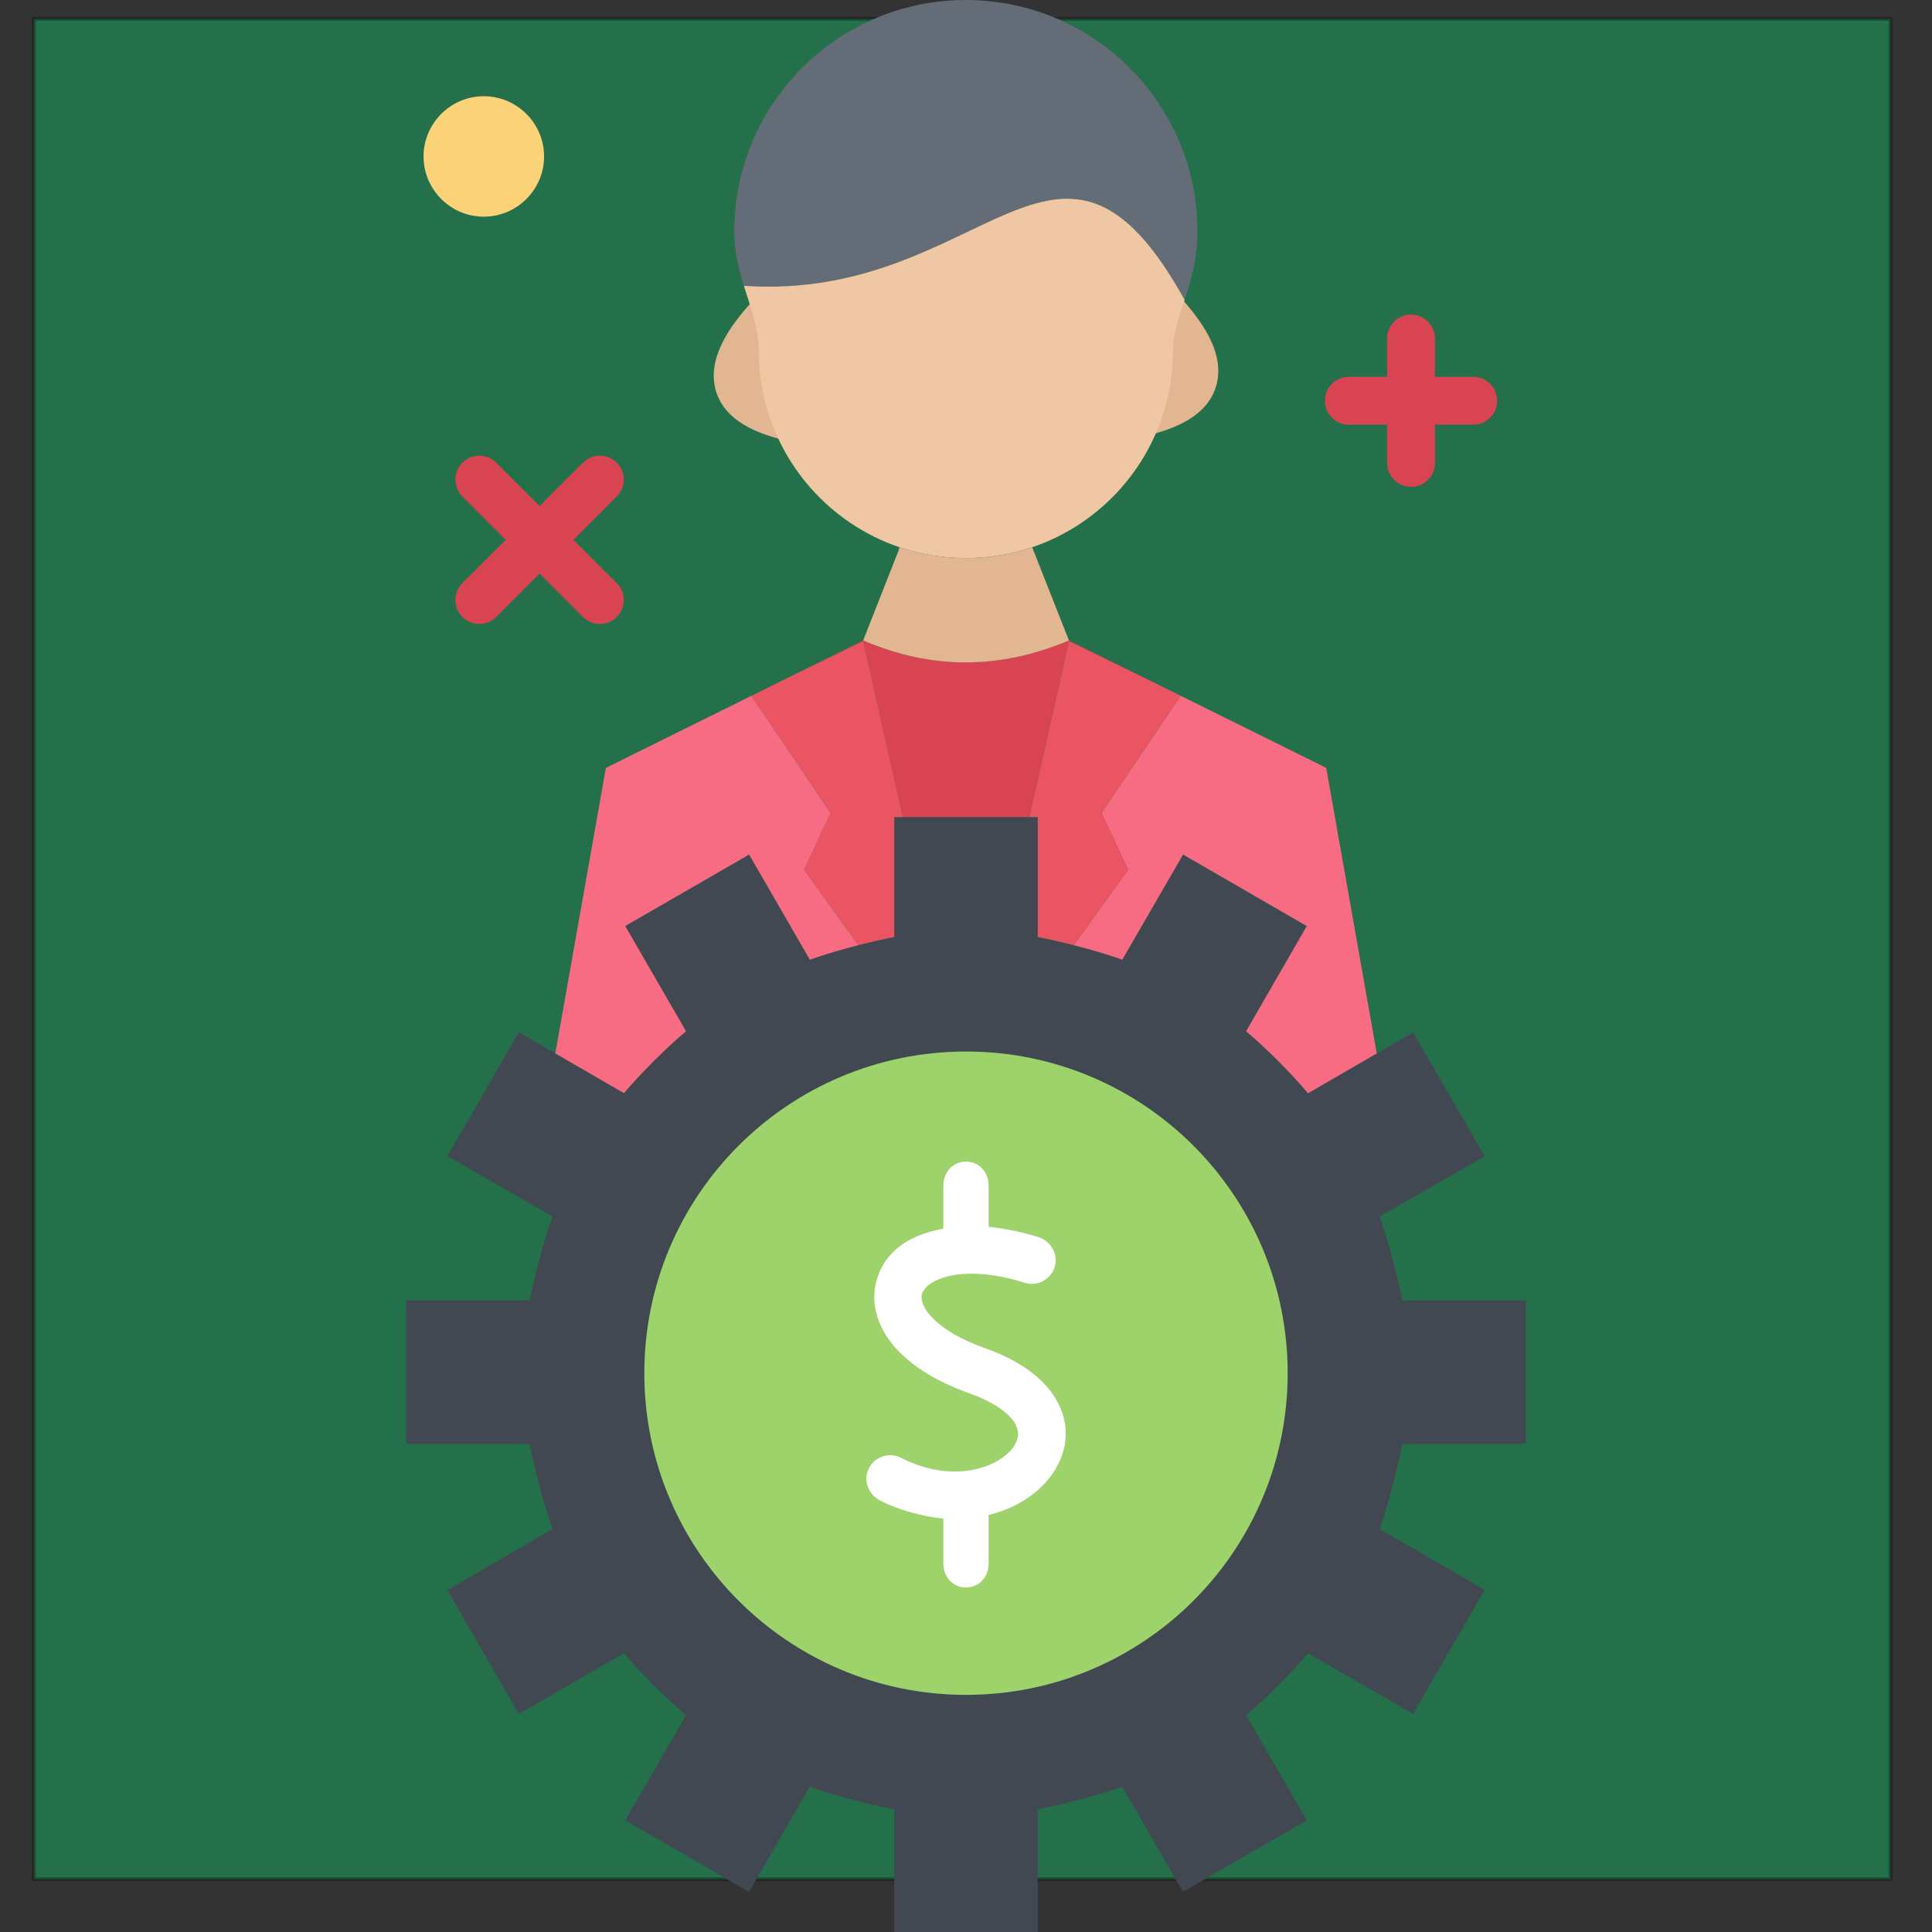 <svg width="512" height="512" xmlns="http://www.w3.org/2000/svg" xmlns:svg="http://www.w3.org/2000/svg">
 <rect width="100%" height="100%" fill="#333333" stroke="none"/>
 <g class="layer">
  <title>Layer 1</title>
  <g id="svg_3">
   <rect opacity="0.3" id="svg_2" height="493" width="492" y="5" x="9" stroke="#000000" fill="#00ff7f"/>
   <path fill="#e3b692" d="m209.131,116.781c-0.518,0 -1.043,-0.063 -1.567,-0.196c-6.46,-1.641 -15.334,-4.762 -17.804,-12.874c-2.682,-8.813 4.021,-17.648 9.295,-23.527c2.339,-2.606 6.346,-2.825 8.954,-0.486c2.606,2.338 2.823,6.347 0.485,8.954c-7.428,8.279 -6.64,11.246 -6.603,11.367c0.068,0.227 0.9,2.27 8.796,4.275c3.393,0.863 5.446,4.313 4.583,7.708c-0.728,2.869 -3.308,4.779 -6.139,4.779z" id="XMLID_242_"/>
   <path fill="#e3b692" d="m302.891,115.513c-2.83,0 -5.409,-1.909 -6.141,-4.777c-0.862,-3.394 1.188,-6.845 4.581,-7.709c7.885,-2.007 8.715,-4.048 8.783,-4.274c0.037,-0.122 0.822,-3.088 -6.619,-11.363c-2.342,-2.604 -2.129,-6.613 0.474,-8.955c2.605,-2.341 6.615,-2.128 8.955,0.474c5.284,5.876 12,14.707 9.325,23.524c-2.461,8.115 -11.332,11.238 -17.79,12.882c-0.524,0.135 -1.051,0.198 -1.568,0.198z" id="XMLID_241_"/>
   <path fill="#424852" d="m364.854,279.175l9.637,-5.58l18.971,32.845l-27.859,15.953c2.296,6.403 4.794,15.876 5.985,22.217l32.781,0l0,38.043l-32.781,0c-1.191,6.341 -3.689,16.118 -5.998,22.534l27.872,16.156l-18.971,32.845l-27.859,-16.067c-4.362,5.211 -11.198,12.047 -16.409,16.409l16.092,27.873l-32.818,18.959l-16.094,-27.862c-6.404,2.296 -16.041,4.806 -22.382,5.986l0,32.514l-38.043,0l0,-32.514c-6.341,-1.181 -15.991,-3.652 -22.396,-5.986l-16.066,27.861l-32.831,-18.959l16.117,-27.86c-5.212,-4.4 -12.047,-11.197 -16.435,-16.409l-27.873,16.093l-18.933,-32.832l27.872,-16.207c-2.346,-6.416 -4.844,-16.193 -6.023,-22.534l-32.78,0l0,-38.043l32.78,0c1.217,-6.341 3.678,-15.813 6.023,-22.217l-27.872,-16.042l18.933,-32.794l9.675,5.605l18.198,10.538c4.388,-5.237 11.223,-12.047 16.435,-16.41l-16.117,-27.885l32.843,-18.946l16.094,27.873c3.969,-1.445 9.181,-2.954 14.088,-4.172c0.025,0 0.063,-0.013 0.102,-0.025c2.548,-0.621 5.11,-1.18 7.165,-1.61c0.342,-0.076 0.672,-0.14 1.002,-0.203l0,-31.792l2.282,0l33.479,0l2.282,0l0,31.791l0,0.038c2.207,0.419 5.225,1.053 8.18,1.775c0.443,0.114 0.887,0.229 1.344,0.343c4.527,1.154 9.22,2.523 12.858,3.854l16.118,-27.873l32.793,18.946l-16.092,27.897c5.224,4.363 12.047,11.186 16.409,16.422l18.222,-10.548zm-23.612,84.748c0,-47.11 -38.157,-85.255 -85.229,-85.255c-47.098,0 -85.255,38.145 -85.255,85.255c0,47.071 38.157,85.23 85.255,85.23c47.072,0 85.229,-38.159 85.229,-85.23z" id="XMLID_238_"/>
   <path fill="#f76c82" d="m351.464,203.494l13.391,75.681l-18.223,10.55c-4.362,-5.236 -11.186,-12.059 -16.409,-16.422l16.092,-27.897l-32.793,-18.946l-16.118,27.873c-3.639,-1.331 -8.331,-2.7 -12.858,-3.854l14.406,-19.973l-7.052,-15.04l20.975,-31.082l38.589,19.11z" id="XMLID_237_"/>
   <path fill="#9ed26a" d="m256.013,278.668c47.072,0 85.229,38.145 85.229,85.255c0,47.071 -38.157,85.23 -85.229,85.23c-47.098,0 -85.255,-38.159 -85.255,-85.23c0,-47.11 38.157,-85.255 85.255,-85.255z" id="XMLID_236_"/>
   <path fill="#636c77" d="m317.339,61.39c0,6.492 -1.383,11.768 -2.88,16.472c-0.164,0.545 -0.342,1.078 -0.52,1.611c-33.402,-60.299 -53.097,0.596 -116.806,-3.729c-1.356,-4.375 -2.55,-9.003 -2.55,-14.354c0,-33.897 27.468,-61.39 61.365,-61.39s61.391,27.493 61.391,61.39z" id="XMLID_235_"/>
   <path fill="#eb5463" d="m312.874,184.383l-20.975,31.082l7.052,15.04l-14.406,19.973c-0.457,-0.114 -0.9,-0.229 -1.344,-0.343c-2.955,-0.735 -5.796,-1.369 -8.18,-1.813l0,-31.792l-2.282,0l10.537,-46.604l19.833,9.625l9.765,4.832z" id="XMLID_234_"/>
   <path fill="#efc7a4" d="m313.939,79.473c-1.571,4.819 -3.106,9.092 -3.106,13.543c0,3.792 -0.381,7.482 -1.115,11.058c-3.932,19.199 -17.881,34.747 -36.155,40.947c-5.528,1.864 -11.451,2.879 -17.613,2.879c-6.15,0 -12.06,-1.015 -17.589,-2.879c-18.248,-6.188 -32.197,-21.723 -36.142,-40.922c-0.735,-3.576 -1.115,-7.292 -1.115,-11.083c0,-5.25 -1.636,-10.018 -3.26,-15.053c-0.24,-0.735 -0.47,-1.471 -0.71,-2.219c63.709,4.325 83.403,-56.57 116.805,3.729z" id="XMLID_233_"/>
   <path fill="#d94452" d="m283.276,169.724l19.833,9.828l-19.833,-9.625l-10.537,46.604l-33.479,0l-10.513,-46.604l-19.061,9.245l19.061,-9.448c18.173,7.812 36.333,7.723 54.529,0z" id="XMLID_232_"/>
   <path fill="#e3b692" d="m273.854,145.82l9.422,23.903c-18.196,7.724 -36.356,7.812 -54.528,0l9.409,-23.903l0.203,-0.799c5.529,1.864 11.438,2.879 17.589,2.879c6.162,0 12.085,-1.015 17.613,-2.879l0.292,0.799z" id="XMLID_228_"/>
   <path fill="#eb5463" d="m228.748,169.927l10.513,46.604l-2.282,0l0,31.791c-0.33,0.063 -0.66,0.127 -1.002,0.203c-2.156,0.419 -4.617,0.977 -7.165,1.61c-0.038,0.013 -0.076,0.025 -0.102,0.025c-0.432,0.102 -0.85,0.203 -1.281,0.317l-14.355,-19.973l7.025,-15.04l-20.961,-31.068l10.55,-5.225l19.06,-9.244z" id="XMLID_227_"/>
   <path fill="#f76c82" d="m227.429,250.478c0.432,-0.114 0.85,-0.216 1.281,-0.317c-4.907,1.218 -10.119,2.727 -14.088,4.172l-16.094,-27.873l-32.843,18.946l16.117,27.885c-5.212,4.363 -12.047,11.173 -16.435,16.41l-18.198,-10.538l13.393,-75.668l38.575,-19.098l20.961,31.068l-7.025,15.04l14.356,19.973z" id="XMLID_226_"/>
   <path fill="#fbd277" d="m128.199,25.501c8.813,0 15.991,7.178 15.991,15.966c0,8.775 -7.178,15.953 -15.991,15.953c-8.775,0 -15.953,-7.177 -15.953,-15.953c0,-8.788 7.178,-15.966 15.953,-15.966z" id="XMLID_225_"/>
   <path fill="#fff" d="m282.277,377.623c-0.698,-5.021 -4.377,-14.335 -21.16,-20.308c-13.233,-4.705 -17.343,-10.95 -16.876,-14.002c0.405,-2.646 4.639,-5.471 11.949,-5.747c4.639,-0.181 9.797,0.622 15.352,2.374c3.34,1.057 6.9,-0.801 7.954,-4.14c1.053,-3.34 -0.97,-6.9 -4.311,-7.954c-4.496,-1.418 -9.186,-2.326 -13.186,-2.733l0,-10.938c0,-3.502 -2.498,-6.341 -6,-6.341s-6,2.839 -6,6.341l0,11.434c-11,1.975 -16.901,7.801 -18.123,15.787c-1.33,8.675 4.499,20.553 25.075,27.867c7.539,2.683 12.3,6.461 12.807,10.108c0.32,2.303 -1.231,4.905 -4.115,6.957c-5.178,3.686 -15.324,5.897 -26.847,0.011c-3.117,-1.592 -6.944,-0.354 -8.537,2.764c-1.593,3.119 -0.188,6.938 2.93,8.531c5.378,2.745 11.811,4.331 16.811,4.806l0,11.916c0,3.502 2.498,6.341 6,6.341s6,-2.839 6,-6.341l0,-12.884c4,-0.975 7.648,-2.565 10.805,-4.812c6.808,-4.845 10.457,-11.962 9.472,-19.037z" id="XMLID_224_"/>
   <g id="svg_1" fill="#d94452">
    <path d="m158.964,165.362c-1.623,0 -3.244,-0.619 -4.482,-1.855l-31.943,-31.918c-2.477,-2.476 -2.478,-6.49 -0.003,-8.967c2.476,-2.477 6.489,-2.477 8.967,-0.004l31.943,31.918c2.477,2.476 2.478,6.49 0.003,8.967c-1.239,1.239 -2.862,1.859 -4.485,1.859z" id="XMLID_219_"/>
    <path d="m127.021,165.362c-1.625,0 -3.248,-0.621 -4.487,-1.861c-2.474,-2.478 -2.472,-6.493 0.007,-8.967l31.94,-31.915c2.475,-2.476 6.491,-2.476 8.966,0c2.477,2.476 2.477,6.491 0,8.967l-31.945,31.921c-1.239,1.237 -2.86,1.855 -4.481,1.855z" id="XMLID_218_"/>
    <path d="m390.42,112.545l-32.972,0c-3.502,0 -6.34,-2.839 -6.34,-6.341c0,-3.501 2.838,-6.34 6.34,-6.34l32.972,0c3.502,0 6.341,2.839 6.341,6.34c0,3.502 -2.839,6.341 -6.341,6.341z" id="XMLID_217_"/>
    <path d="m373.935,129.03c-3.503,0 -6.341,-2.839 -6.341,-6.34l0,-32.971c0,-3.501 2.838,-6.34 6.341,-6.34c3.502,0 6.34,2.839 6.34,6.34l0,32.971c-0.001,3.501 -2.838,6.34 -6.34,6.34z" id="XMLID_216_"/>
   </g>
  </g>
 </g>
</svg>